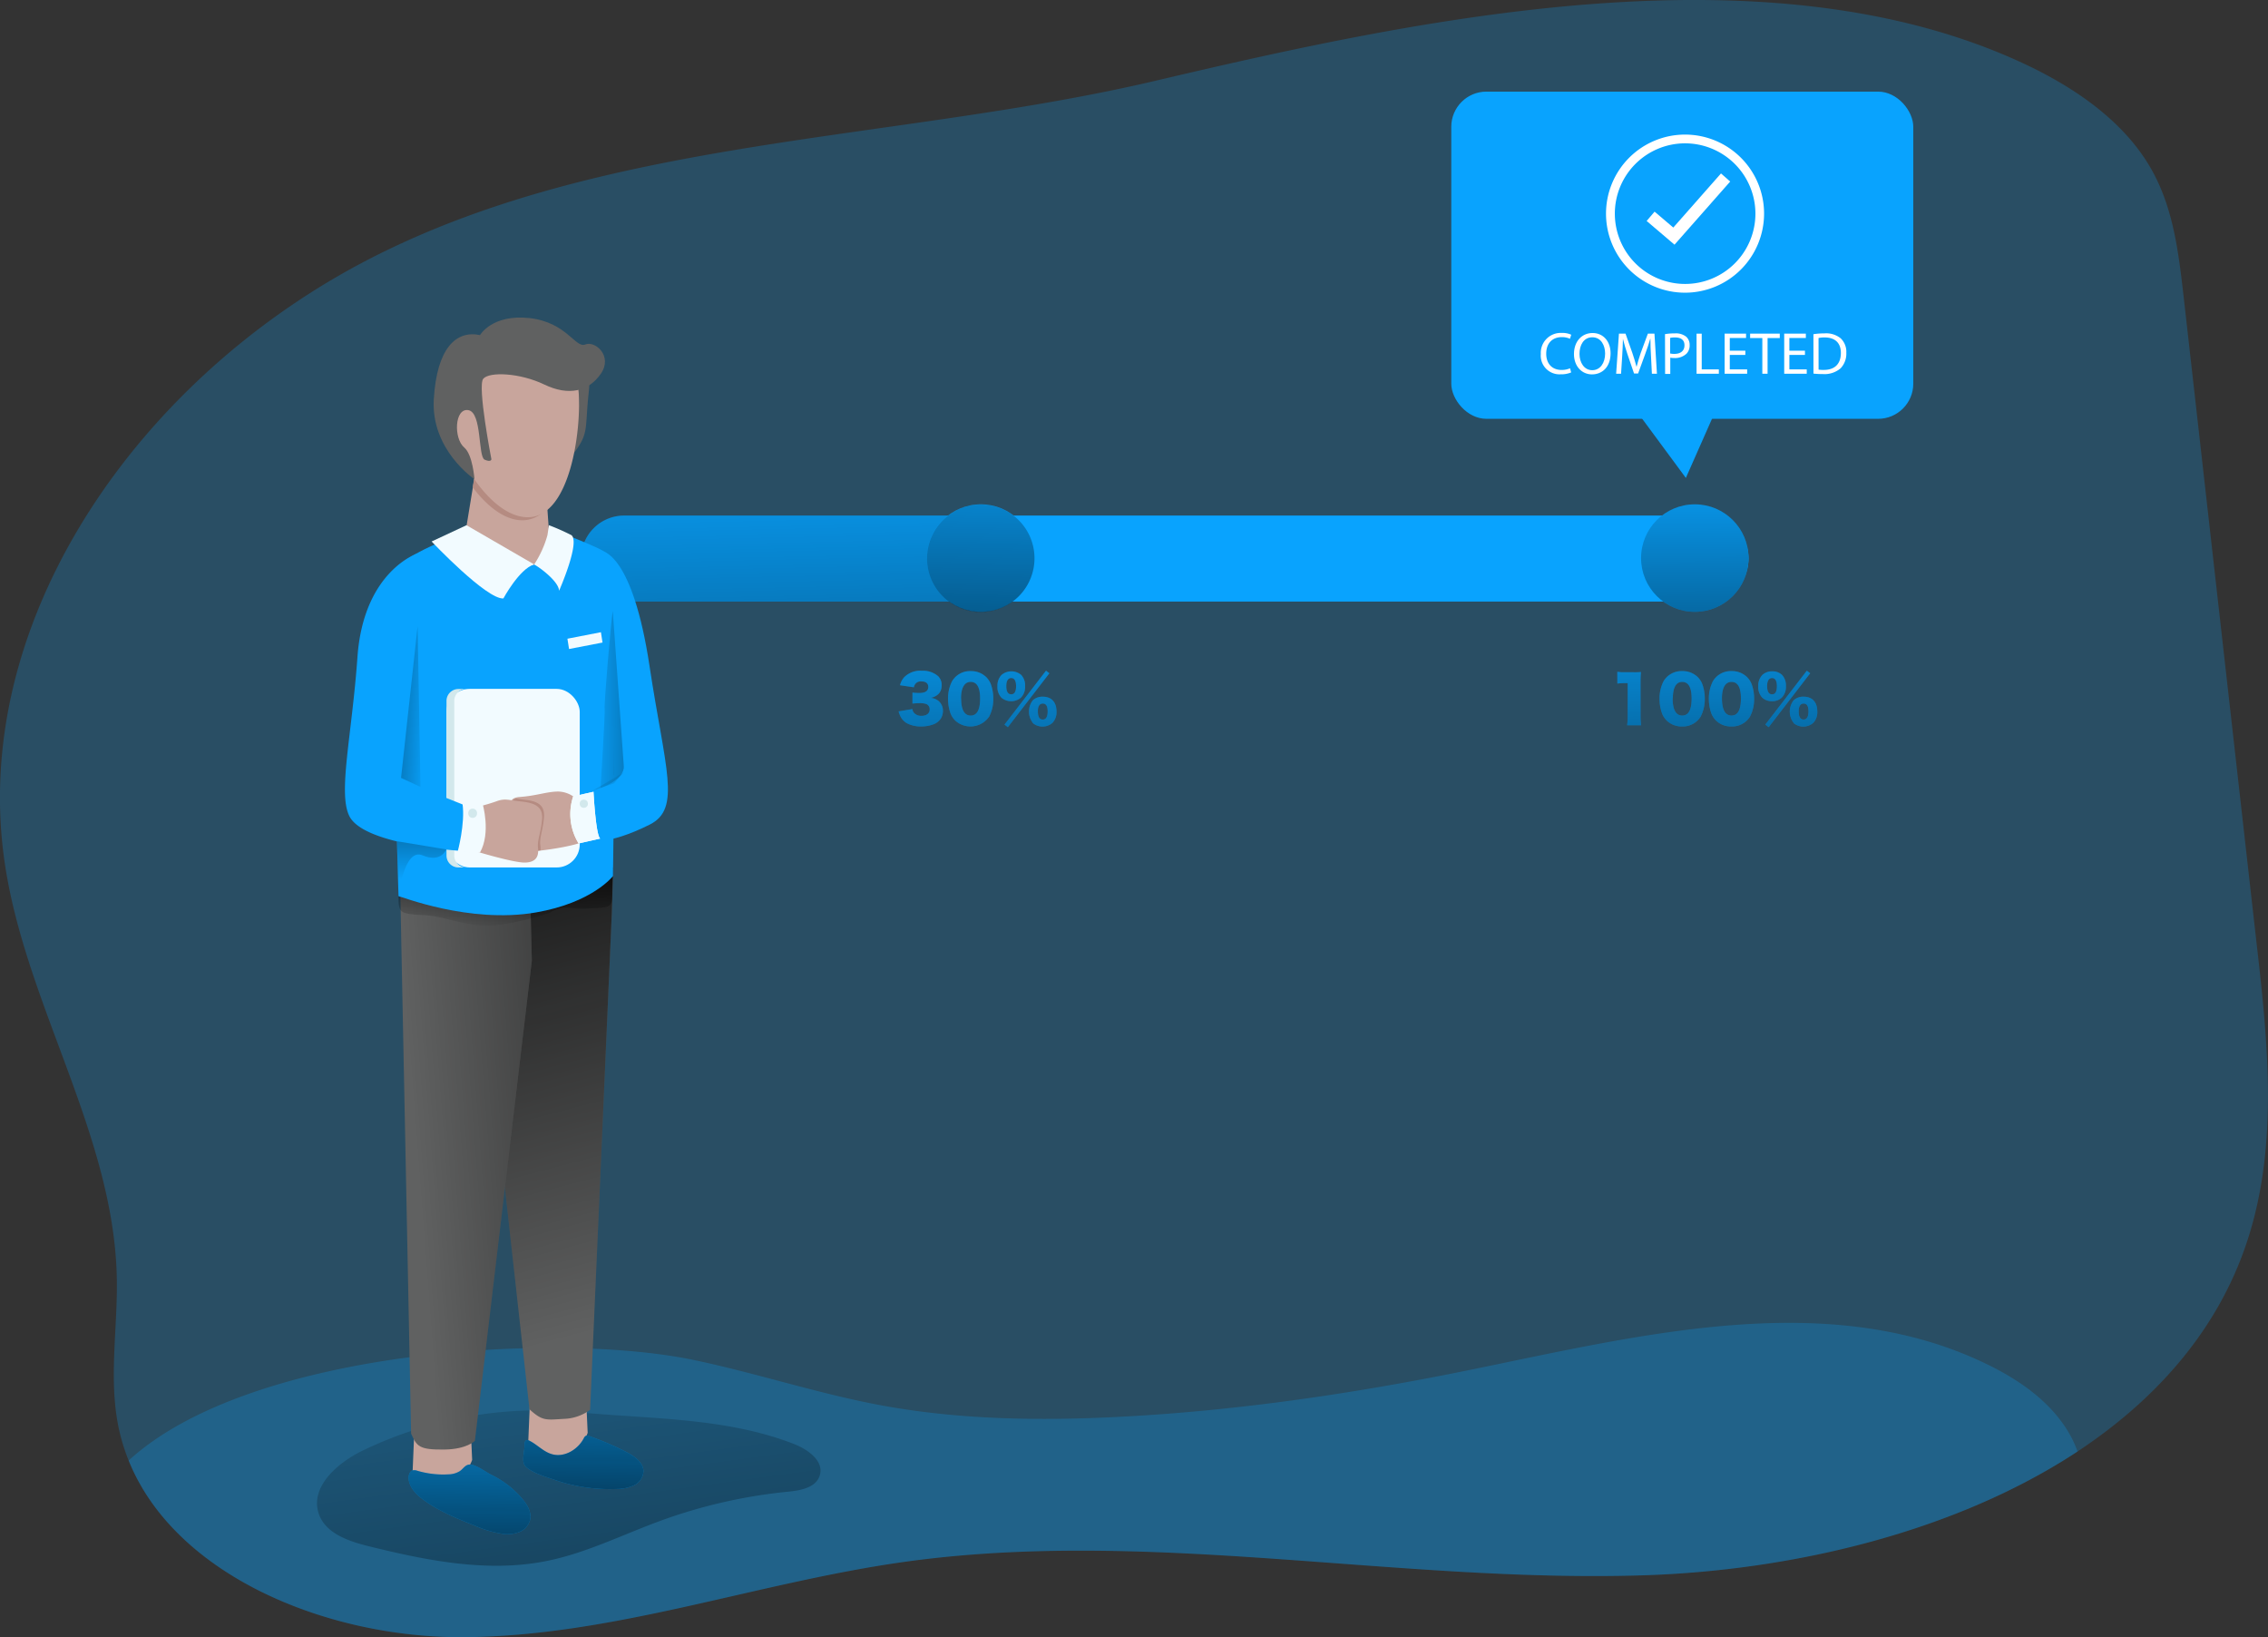 <svg id="Layer_1" data-name="Layer 1" xmlns="http://www.w3.org/2000/svg" xmlns:xlink="http://www.w3.org/1999/xlink" viewBox="0 0 557.59 402.4"><rect x="0" y="0" width="557.59" height="402.4" fill="#333333" stroke="none"/><defs><linearGradient id="linear-gradient" x1="134.99" y1="350.47" x2="172.29" y2="624.01" gradientUnits="userSpaceOnUse"><stop offset="0" stop-color="#010101" stop-opacity="0"/><stop offset="0.95" stop-color="#010101"/></linearGradient><linearGradient id="linear-gradient-2" x1="416.58" y1="111.75" x2="417.02" y2="227.97" xlink:href="#linear-gradient"/><linearGradient id="linear-gradient-3" x1="402.56" y1="180.28" x2="405.95" y2="311.4" xlink:href="#linear-gradient"/><linearGradient id="linear-gradient-4" x1="415.45" y1="179.94" x2="418.84" y2="311.06" xlink:href="#linear-gradient"/><linearGradient id="linear-gradient-5" x1="427.57" y1="179.63" x2="430.96" y2="310.75" xlink:href="#linear-gradient"/><linearGradient id="linear-gradient-6" x1="441.41" y1="179.27" x2="444.8" y2="310.39" xlink:href="#linear-gradient"/><linearGradient id="linear-gradient-7" x1="228.39" y1="184.78" x2="231.78" y2="315.9" xlink:href="#linear-gradient"/><linearGradient id="linear-gradient-8" x1="240.64" y1="184.46" x2="244.04" y2="315.59" xlink:href="#linear-gradient"/><linearGradient id="linear-gradient-9" x1="254.49" y1="184.11" x2="257.88" y2="315.23" xlink:href="#linear-gradient"/><linearGradient id="linear-gradient-10" x1="190.12" y1="145.64" x2="194.05" y2="329.52" xlink:href="#linear-gradient"/><linearGradient id="linear-gradient-11" x1="244.61" y1="141.11" x2="242.07" y2="264.04" xlink:href="#linear-gradient"/><linearGradient id="linear-gradient-12" x1="155.07" y1="366.52" x2="112.68" y2="206.01" xlink:href="#linear-gradient"/><linearGradient id="linear-gradient-13" x1="105.16" y1="327.34" x2="215.93" y2="318.86" xlink:href="#linear-gradient"/><linearGradient id="linear-gradient-14" x1="126.88" y1="269.05" x2="127.31" y2="243.4" xlink:href="#linear-gradient"/><linearGradient id="linear-gradient-15" x1="147.43" y1="212.52" x2="187.27" y2="212.38" xlink:href="#linear-gradient"/><linearGradient id="linear-gradient-16" x1="106" y1="173.85" x2="76.54" y2="172.15" xlink:href="#linear-gradient"/><linearGradient id="linear-gradient-17" x1="106.41" y1="256.86" x2="106.41" y2="216.79" xlink:href="#linear-gradient"/><linearGradient id="linear-gradient-18" x1="148.79" y1="187.62" x2="159.6" y2="249.72" xlink:href="#linear-gradient"/><linearGradient id="linear-gradient-19" x1="118.69" y1="371.2" x2="117.42" y2="456.83" xlink:href="#linear-gradient"/><linearGradient id="linear-gradient-20" x1="146.8" y1="358.97" x2="145.53" y2="444.59" xlink:href="#linear-gradient"/></defs><title>Complete task 2</title><path d="M554.42,347.92c-7.44,20.68-22.16,37-40.92,49.41-29.78,19.63-69.73,29.29-106.95,30.44-60.73,1.86-121.82-11.74-181.89-3.25-36.31,5.14-71.45,18.27-108.16,18.45-33.54.15-70.78-15.23-82.14-43.42a47.42,47.42,0,0,1-2.52-8.34c-2.44-12-.12-24.44-.4-36.73C30.69,319.82,9.58,288.33,4.1,254c-9.51-59.37,31.35-119,87.56-148.8C150.5,74.1,222.25,75.57,286.77,60.43c65.22-15.36,151-33.72,214-4,12.7,6,24.66,14.43,31.13,26.2,5.21,9.45,6.47,20.29,7.68,30.86q8.94,79.26,17.88,158.47C560.38,297.36,563.15,323.68,554.42,347.92Z" transform="translate(-2.73 -40.57)" fill="#09a3fe" opacity="0.24" style="isolation:isolate"/><path d="M513.5,397.33c-29.78,19.63-69.73,29.29-106.95,30.44-60.73,1.86-121.82-11.74-181.89-3.25-36.31,5.14-71.45,18.27-108.16,18.45-33.54.15-70.78-15.23-82.14-43.42,29.81-27.36,105.27-31.73,138.87-24.72,15.33,3.2,30.23,8.16,45.62,11.06,19.42,3.64,39.35,3.94,59.1,2.92,28.88-1.48,57.57-5.7,85.91-11.48,42.54-8.67,88.67-20.44,127.63-1.32,7.44,3.64,14.51,8.52,19.06,15.42A28.3,28.3,0,0,1,513.5,397.33Z" transform="translate(-2.73 -40.57)" fill="#09a3fe" opacity="0.24" style="isolation:isolate"/><path d="M92,397.06c-6.27,3-13.16,9-10.89,15.6,1.65,4.8,7.29,6.72,12.21,7.94,14.38,3.56,29.39,6.57,43.91,3.62,9.59-1.94,18.45-6.39,27.64-9.77a128,128,0,0,1,31.61-7.24c3.09-.3,6.88-1,7.79-4,1.1-3.53-2.92-6.4-6.36-7.73-16.95-6.59-35.5-6.09-53.29-7.82A99.77,99.77,0,0,0,92,397.06Z" transform="translate(-2.73 -40.57)" fill="url(#linear-gradient)"/><path d="M432.6,177.86A10.6,10.6,0,0,1,422,188.43H156.16a10.59,10.59,0,0,1-10.57-10.57,10.58,10.58,0,0,1,10.57-10.57H422A10.57,10.57,0,0,1,432.6,177.86Z" transform="translate(-2.73 -40.57)" fill="#09a3fe"/><circle cx="241.14" cy="137.17" r="13.21" fill="#09a3fe"/><circle cx="416.67" cy="137.17" r="13.21" fill="#09a3fe"/><circle cx="416.67" cy="137.17" r="13.21" fill="url(#linear-gradient-2)"/><rect x="356.8" y="22.52" width="113.58" height="80.42" rx="8.64" fill="#09a3fe"/><polygon points="400.82 98.98 414.47 117.47 422.84 98.54 400.82 98.98" fill="#09a3fe"/><path d="M417,112.51a19.43,19.43,0,1,1,19.43-19.43A19.45,19.45,0,0,1,417,112.51Zm0-36.71A17.28,17.28,0,1,0,434.3,93.08,17.3,17.3,0,0,0,417,75.8Z" transform="translate(-2.73 -40.57)" fill="#fff"/><polygon points="411.68 60.14 404.83 54.31 406.78 52.02 411.38 55.93 423.11 42.63 425.37 44.62 411.68 60.14" fill="#fff"/><path d="M389,132.11a6.36,6.36,0,0,1-2.6.46,4.6,4.6,0,0,1-4.86-5,4.9,4.9,0,0,1,5.14-5.17,5.22,5.22,0,0,1,2.34.44l-.31,1a4.69,4.69,0,0,0-2-.41c-2.3,0-3.84,1.48-3.84,4.07,0,2.41,1.39,4,3.79,4a5.22,5.22,0,0,0,2.07-.41Z" transform="translate(-2.73 -40.57)" fill="#fff"/><path d="M398.69,127.4c0,3.39-2.06,5.19-4.57,5.19s-4.43-2-4.43-5c0-3.13,1.95-5.17,4.58-5.17S398.69,124.48,398.69,127.4Zm-7.64.16c0,2.11,1.14,4,3.14,4s3.16-1.86,3.16-4.09c0-2-1-4-3.14-4S391.05,125.4,391.05,127.56Z" transform="translate(-2.73 -40.57)" fill="#fff"/><path d="M408.63,128.1c-.07-1.37-.16-3-.14-4.25h-.05c-.33,1.15-.74,2.38-1.24,3.74l-1.74,4.78h-1l-1.6-4.69c-.46-1.39-.86-2.66-1.13-3.83h0c0,1.23-.11,2.88-.19,4.35l-.27,4.23h-1.21l.69-9.85h1.62l1.68,4.76c.41,1.21.74,2.3,1,3.32h.05c.25-1,.59-2.08,1-3.32l1.76-4.76h1.62l.61,9.85h-1.24Z" transform="translate(-2.73 -40.57)" fill="#fff"/><path d="M412.07,122.7a13.84,13.84,0,0,1,2.44-.19,4.09,4.09,0,0,1,2.76.81,2.66,2.66,0,0,1,.86,2.06,2.88,2.88,0,0,1-.76,2.11,4.1,4.1,0,0,1-3,1.08,4.5,4.5,0,0,1-1-.09v4h-1.27Zm1.27,4.75a4.45,4.45,0,0,0,1.05.1c1.53,0,2.47-.75,2.47-2.11s-.92-1.93-2.32-1.93a5.12,5.12,0,0,0-1.2.11Z" transform="translate(-2.73 -40.57)" fill="#fff"/><path d="M419.83,122.58h1.27v8.78h4.21v1.07h-5.48Z" transform="translate(-2.73 -40.57)" fill="#fff"/><path d="M431.82,127.81H428v3.55h4.27v1.07h-5.54v-9.85H432v1.07H428v3.11h3.83Z" transform="translate(-2.73 -40.57)" fill="#fff"/><path d="M436,123.66h-3v-1.08h7.29v1.08h-3v8.77H436Z" transform="translate(-2.73 -40.57)" fill="#fff"/><path d="M446.48,127.81h-3.83v3.55h4.27v1.07h-5.54v-9.85h5.32v1.07h-4.05v3.11h3.83Z" transform="translate(-2.73 -40.57)" fill="#fff"/><path d="M448.56,122.71a18,18,0,0,1,2.71-.2,5.68,5.68,0,0,1,4,1.22,4.58,4.58,0,0,1,1.38,3.54,5.21,5.21,0,0,1-1.41,3.83,6.07,6.07,0,0,1-4.36,1.41,21.67,21.67,0,0,1-2.31-.11Zm1.27,8.71a8,8,0,0,0,1.29.07c2.72,0,4.19-1.52,4.19-4.18,0-2.32-1.3-3.8-4-3.8a6.74,6.74,0,0,0-1.49.14Z" transform="translate(-2.73 -40.57)" fill="#fff"/><path d="M400.35,205.69a10.54,10.54,0,0,0,1.88.11h2a16.23,16.23,0,0,0,1.94-.06,23.73,23.73,0,0,0-.11,2.52v8.21a16.94,16.94,0,0,0,.13,2.36h-3.42a18.52,18.52,0,0,0,.13-2.36v-8h-.63a16.21,16.21,0,0,0-1.91.11Z" transform="translate(-2.73 -40.57)" fill="#09a3fe"/><path d="M412.49,217.66a4.82,4.82,0,0,1-1.14-1.74,10.34,10.34,0,0,1-.62-3.59,9.25,9.25,0,0,1,1-4.34,5.12,5.12,0,0,1,4.56-2.47,5.34,5.34,0,0,1,3.81,1.45,5,5,0,0,1,1.14,1.74,10.37,10.37,0,0,1,.61,3.61,9.3,9.3,0,0,1-1,4.35,5.13,5.13,0,0,1-4.58,2.45A5.2,5.2,0,0,1,412.49,217.66Zm1.46-5.45c0,2.8.8,4.24,2.35,4.24s2.32-1.41,2.32-4.2-.82-4.08-2.34-4.08S414,209.65,414,212.21Z" transform="translate(-2.73 -40.57)" fill="#09a3fe"/><path d="M424.61,217.66a5.09,5.09,0,0,1-1.14-1.74,10.57,10.57,0,0,1-.61-3.59,9.13,9.13,0,0,1,1-4.34,5.1,5.1,0,0,1,4.56-2.47,5.3,5.3,0,0,1,3.8,1.45,5.07,5.07,0,0,1,1.15,1.74,10.37,10.37,0,0,1,.61,3.61,9.17,9.17,0,0,1-1,4.35,5.12,5.12,0,0,1-4.57,2.45A5.2,5.2,0,0,1,424.61,217.66Zm1.46-5.45c0,2.8.8,4.24,2.35,4.24s2.32-1.41,2.32-4.2-.81-4.08-2.33-4.08S426.07,209.65,426.07,212.21Z" transform="translate(-2.73 -40.57)" fill="#09a3fe"/><path d="M435.94,212a3.76,3.76,0,0,1-.94-2.75,3.81,3.81,0,0,1,1-2.78,3.41,3.41,0,0,1,2.43-.89,3.36,3.36,0,0,1,2.43.89,3.81,3.81,0,0,1,.94,2.76,3.77,3.77,0,0,1-1,2.79,3.36,3.36,0,0,1-2.41.89A3.4,3.4,0,0,1,435.94,212Zm11-6.58.83.63-10.21,13.25-.82-.63Zm-9.76,3.81c0,1.31.41,2,1.21,2s1.19-.67,1.19-2-.41-2-1.19-2S437.18,207.91,437.18,209.2Zm6.52,9a4.5,4.5,0,0,1,0-5.53,3.4,3.4,0,0,1,2.44-.89c2.13,0,3.37,1.34,3.37,3.65a3.8,3.8,0,0,1-1,2.79,3.74,3.74,0,0,1-4.87,0Zm1.24-2.8c0,1.34.4,2,1.2,2s1.21-.67,1.21-2-.41-1.93-1.19-1.93S444.94,214.12,444.94,215.39Z" transform="translate(-2.73 -40.57)" fill="#09a3fe"/><path d="M227.05,214.85a1.73,1.73,0,0,0,.44,1,2.44,2.44,0,0,0,1.8.67c1.23,0,2-.61,2-1.57a1.35,1.35,0,0,0-.84-1.34,4.39,4.39,0,0,0-1.46-.21,18,18,0,0,0-1.93.1v-2.7a14.38,14.38,0,0,0,1.66.1c1.49,0,2.23-.5,2.23-1.51,0-.84-.6-1.33-1.63-1.33a1.68,1.68,0,0,0-1.91,1.44L224,209a4.5,4.5,0,0,1,1.05-2,5.59,5.59,0,0,1,4.31-1.57,5.7,5.7,0,0,1,4,1.33,3,3,0,0,1,.88,2.23c0,1.66-.89,2.69-2.69,3.11a3.61,3.61,0,0,1,2,.83,3.12,3.12,0,0,1,1,2.32,3.5,3.5,0,0,1-.63,2.09,3.81,3.81,0,0,1-1.47,1.17,8.35,8.35,0,0,1-3.26.61,7.18,7.18,0,0,1-3.65-.87,4.24,4.24,0,0,1-1.61-2,4.73,4.73,0,0,1-.27-.83Z" transform="translate(-2.73 -40.57)" fill="#09a3fe"/><path d="M237.57,217.66a5,5,0,0,1-1.15-1.74,10.57,10.57,0,0,1-.61-3.59,9.13,9.13,0,0,1,1-4.34,5.1,5.1,0,0,1,4.56-2.47,5.3,5.3,0,0,1,3.8,1.45,5.07,5.07,0,0,1,1.15,1.74,10.37,10.37,0,0,1,.61,3.61,9.17,9.17,0,0,1-1,4.35,5.56,5.56,0,0,1-8.36,1Zm1.45-5.45c0,2.8.8,4.24,2.35,4.24s2.32-1.41,2.32-4.2-.81-4.08-2.33-4.08S239,209.65,239,212.21Z" transform="translate(-2.73 -40.57)" fill="#09a3fe"/><path d="M248.89,212a3.76,3.76,0,0,1-.94-2.75,3.81,3.81,0,0,1,1-2.78,3.76,3.76,0,0,1,4.86,0,3.81,3.81,0,0,1,.94,2.76,3.77,3.77,0,0,1-1,2.79,3.73,3.73,0,0,1-4.86,0Zm11-6.58.83.63-10.21,13.25-.82-.63Zm-9.76,3.81c0,1.31.41,2,1.21,2s1.19-.67,1.19-2-.41-2-1.19-2S250.13,207.91,250.13,209.2Zm6.52,9a4.52,4.52,0,0,1,0-5.53,3.44,3.44,0,0,1,2.45-.89c2.13,0,3.37,1.34,3.37,3.65a3.8,3.8,0,0,1-1,2.79,3.74,3.74,0,0,1-4.87,0Zm1.24-2.8c0,1.34.4,2,1.2,2s1.21-.67,1.21-2-.41-1.93-1.19-1.93S257.89,214.12,257.89,215.39Z" transform="translate(-2.73 -40.57)" fill="#09a3fe"/><path d="M400.35,205.69a10.54,10.54,0,0,0,1.88.11h2a16.23,16.23,0,0,0,1.94-.06,23.73,23.73,0,0,0-.11,2.52v8.21a16.94,16.94,0,0,0,.13,2.36h-3.42a18.52,18.52,0,0,0,.13-2.36v-8h-.63a16.21,16.21,0,0,0-1.91.11Z" transform="translate(-2.73 -40.57)" fill="url(#linear-gradient-3)"/><path d="M412.49,217.66a4.82,4.82,0,0,1-1.14-1.74,10.34,10.34,0,0,1-.62-3.59,9.25,9.25,0,0,1,1-4.34,5.12,5.12,0,0,1,4.56-2.47,5.34,5.34,0,0,1,3.81,1.45,5,5,0,0,1,1.14,1.74,10.37,10.37,0,0,1,.61,3.61,9.3,9.3,0,0,1-1,4.35,5.13,5.13,0,0,1-4.58,2.45A5.2,5.2,0,0,1,412.49,217.66Zm1.46-5.45c0,2.8.8,4.24,2.35,4.24s2.32-1.41,2.32-4.2-.82-4.08-2.34-4.08S414,209.65,414,212.21Z" transform="translate(-2.73 -40.57)" fill="url(#linear-gradient-4)"/><path d="M424.61,217.66a5.09,5.09,0,0,1-1.14-1.74,10.57,10.57,0,0,1-.61-3.59,9.13,9.13,0,0,1,1-4.34,5.1,5.1,0,0,1,4.56-2.47,5.3,5.3,0,0,1,3.8,1.45,5.07,5.07,0,0,1,1.15,1.74,10.37,10.37,0,0,1,.61,3.61,9.17,9.17,0,0,1-1,4.35,5.12,5.12,0,0,1-4.57,2.45A5.2,5.2,0,0,1,424.61,217.66Zm1.46-5.45c0,2.8.8,4.24,2.35,4.24s2.32-1.41,2.32-4.2-.81-4.08-2.33-4.08S426.07,209.65,426.07,212.21Z" transform="translate(-2.73 -40.57)" fill="url(#linear-gradient-5)"/><path d="M435.94,212a3.76,3.76,0,0,1-.94-2.75,3.81,3.81,0,0,1,1-2.78,3.41,3.41,0,0,1,2.43-.89,3.36,3.36,0,0,1,2.43.89,3.81,3.81,0,0,1,.94,2.76,3.77,3.77,0,0,1-1,2.79,3.36,3.36,0,0,1-2.41.89A3.4,3.4,0,0,1,435.94,212Zm11-6.58.83.63-10.21,13.25-.82-.63Zm-9.76,3.81c0,1.31.41,2,1.21,2s1.19-.67,1.19-2-.41-2-1.19-2S437.18,207.91,437.18,209.2Zm6.52,9a4.5,4.5,0,0,1,0-5.53,3.4,3.4,0,0,1,2.44-.89c2.13,0,3.37,1.34,3.37,3.65a3.8,3.8,0,0,1-1,2.79,3.74,3.74,0,0,1-4.87,0Zm1.24-2.8c0,1.34.4,2,1.2,2s1.21-.67,1.21-2-.41-1.93-1.19-1.93S444.94,214.12,444.94,215.39Z" transform="translate(-2.73 -40.57)" fill="url(#linear-gradient-6)"/><path d="M227.05,214.85a1.73,1.73,0,0,0,.44,1,2.44,2.44,0,0,0,1.8.67c1.23,0,2-.61,2-1.57a1.35,1.35,0,0,0-.84-1.34,4.39,4.39,0,0,0-1.46-.21,18,18,0,0,0-1.93.1v-2.7a14.38,14.38,0,0,0,1.66.1c1.49,0,2.23-.5,2.23-1.51,0-.84-.6-1.33-1.63-1.33a1.68,1.68,0,0,0-1.91,1.44L224,209a4.5,4.5,0,0,1,1.05-2,5.59,5.59,0,0,1,4.31-1.57,5.7,5.7,0,0,1,4,1.33,3,3,0,0,1,.88,2.23c0,1.66-.89,2.69-2.69,3.11a3.61,3.61,0,0,1,2,.83,3.12,3.12,0,0,1,1,2.32,3.5,3.5,0,0,1-.63,2.09,3.81,3.81,0,0,1-1.47,1.17,8.35,8.35,0,0,1-3.26.61,7.18,7.18,0,0,1-3.65-.87,4.24,4.24,0,0,1-1.61-2,4.73,4.73,0,0,1-.27-.83Z" transform="translate(-2.73 -40.57)" fill="url(#linear-gradient-7)"/><path d="M237.57,217.66a5,5,0,0,1-1.15-1.74,10.57,10.57,0,0,1-.61-3.59,9.13,9.13,0,0,1,1-4.34,5.1,5.1,0,0,1,4.56-2.47,5.3,5.3,0,0,1,3.8,1.45,5.07,5.07,0,0,1,1.15,1.74,10.37,10.37,0,0,1,.61,3.61,9.17,9.17,0,0,1-1,4.35,5.56,5.56,0,0,1-8.36,1Zm1.45-5.45c0,2.8.8,4.24,2.35,4.24s2.32-1.41,2.32-4.2-.81-4.08-2.33-4.08S239,209.65,239,212.21Z" transform="translate(-2.73 -40.57)" fill="url(#linear-gradient-8)"/><path d="M248.89,212a3.76,3.76,0,0,1-.94-2.75,3.81,3.81,0,0,1,1-2.78,3.76,3.76,0,0,1,4.86,0,3.81,3.81,0,0,1,.94,2.76,3.77,3.77,0,0,1-1,2.79,3.73,3.73,0,0,1-4.86,0Zm11-6.58.83.63-10.21,13.25-.82-.63Zm-9.76,3.81c0,1.31.41,2,1.21,2s1.19-.67,1.19-2-.41-2-1.19-2S250.13,207.91,250.13,209.2Zm6.52,9a4.52,4.52,0,0,1,0-5.53,3.44,3.44,0,0,1,2.45-.89c2.13,0,3.37,1.34,3.37,3.65a3.8,3.8,0,0,1-1,2.79,3.74,3.74,0,0,1-4.87,0Zm1.24-2.8c0,1.34.4,2,1.2,2s1.21-.67,1.21-2-.41-1.93-1.19-1.93S257.89,214.12,257.89,215.39Z" transform="translate(-2.73 -40.57)" fill="url(#linear-gradient-9)"/><path d="M236.13,188.43h-80a10.59,10.59,0,0,1-10.57-10.57,10.58,10.58,0,0,1,10.57-10.57H235.8a13.17,13.17,0,0,0,.33,21.14Z" transform="translate(-2.73 -40.57)" fill="url(#linear-gradient-10)"/><path d="M257.06,177.74A13.21,13.21,0,0,1,243.87,191a13.05,13.05,0,0,1-7.74-2.52,13.17,13.17,0,0,1-.33-21.14,13,13,0,0,1,8.07-2.77A13.21,13.21,0,0,1,257.06,177.74Z" transform="translate(-2.73 -40.57)" fill="url(#linear-gradient-11)"/><path d="M146.88,385.45l.33,7.3a9.74,9.74,0,0,1-6.51,6,9.43,9.43,0,0,1-8.19-1.69l.52-12.22" transform="translate(-2.73 -40.57)" fill="#c8a59c"/><path d="M118.48,392.11l.33,7.3a9.73,9.73,0,0,1-6.51,6,9.41,9.41,0,0,1-8.19-1.68l.51-12.23" transform="translate(-2.73 -40.57)" fill="#c8a59c"/><path d="M153.14,265.09l-5.33,122a11.43,11.43,0,0,1-6.41,2.22c-4.47.26-5.28.58-8.5-2.35L118.8,259.78l34.62-3.9Z" transform="translate(-2.73 -40.57)" fill="#606161"/><path d="M153.14,265.09l-5.33,122a11.43,11.43,0,0,1-6.41,2.22c-4.47.26-5.28.58-8.5-2.35L118.8,259.78l34.62-3.9Z" transform="translate(-2.73 -40.57)" fill="url(#linear-gradient-12)"/><path d="M133.48,276.71l-14,118s-2,2.07-7.48,2.14c-6.24.08-6.8-.77-8.2-3.92L101.1,257.59l32.05,5.46Z" transform="translate(-2.73 -40.57)" fill="#606161"/><path d="M133.48,276.71l-14,118s-2,2.07-7.48,2.14c-6.24.08-6.8-.77-8.2-3.92L101.1,257.59l32.05,5.46Z" transform="translate(-2.73 -40.57)" fill="url(#linear-gradient-13)"/><path d="M137.88,264.92a73.33,73.33,0,0,1-13.46,3.15c-6,.62-12.41-2.31-17.19-2.55-6.35-.33-6.52-.53-6.52-4.67,0-2.08,52.74-7.07,52.74-7.07s-.24,3.81-.23,7.33c0,2.65-1.13,2.5-5.93,2.77S141.61,262.7,137.88,264.92Z" transform="translate(-2.73 -40.57)" fill="url(#linear-gradient-14)"/><path d="M117.07,171.78s-8.85,2.29-15.16,6.89c-3.9,2.84-1.2,82.18-1.2,82.18.38-.06,17.33,6.81,33.72,4,14-2.4,19-8.95,19-8.95s1.26-76.13-1.45-79.26c-1.22-1.4-14.49-6.3-14.49-6.3S131.68,179,117.07,171.78Z" transform="translate(-2.73 -40.57)" fill="#09a3fe"/><rect x="109.77" y="169.32" width="32.76" height="43.89" rx="5.67" fill="#f2fbff"/><path d="M114.41,250.85v-38a2.93,2.93,0,0,1,2.93-2.93h-1.91a2.93,2.93,0,0,0-2.93,2.93v38a2.93,2.93,0,0,0,2.93,2.93h1.91A2.93,2.93,0,0,1,114.41,250.85Z" transform="translate(-2.73 -40.57)" fill="#d2e8ec"/><path d="M145,137a21.07,21.07,0,0,0-1.52-6.74h0s5-2.56,4,6.64.11,10-3.63,15l-.81-2C144,145.18,145.39,142.88,145,137Z" transform="translate(-2.73 -40.57)" fill="#606161"/><path d="M120,154.15l-2.89,17.63s6.48,9.49,14.67,8.08,6.16-5.25,6.16-5.25l-1.06-14.89S129.44,161,120,154.15Z" transform="translate(-2.73 -40.57)" fill="#c8a59c"/><path d="M118.94,160.34l1-6.19c9.48,6.88,14.38,3.95,14.38,3.95l2.29,8a7.67,7.67,0,0,1-4.87,2.33C127.22,168.77,122.63,165.22,118.94,160.34Z" transform="translate(-2.73 -40.57)" fill="#b58b81"/><path d="M117.41,169.66l-8.57,4s13.53,14.29,17.65,14c0,0,3.89-7.23,7.55-8.37Z" transform="translate(-2.73 -40.57)" fill="#f2fbff"/><path d="M151,176.13s7.29.81,11.41,28.1c3.82,25.27,7.88,35.06.09,39-10.77,5.41-15.26,3.91-15.26,3.91s-3.69-7.53-1.57-12.66c0,0,2.69-1,7.9-3.39l-.16-19.3S141,172.25,151,176.13Z" transform="translate(-2.73 -40.57)" fill="#09a3fe"/><path d="M137.32,172.11a25.53,25.53,0,0,1-3.28,7.22c.8.31,6.05,4,6.14,6.45,0,0,5.21-11.8,3.06-13.66a54.91,54.91,0,0,0-5.55-2.46Z" transform="translate(-2.73 -40.57)" fill="#f2fbff"/><path d="M105.4,176.58s-13.28,4.29-14.79,25.49c-1.36,19.27-4.82,33.35-2,39.07,3.66,7.46,29.26,8.7,29.26,8.7a27.35,27.35,0,0,0-.46-11.17l-14-5.59S105.63,179.89,105.4,176.58Z" transform="translate(-2.73 -40.57)" fill="#09a3fe"/><path d="M153.38,190.75l2.71,38.13c.24,3.34-5.71,5.37-5.71,5.37s1.17-18.61,1-19.5S152.9,193.48,153.38,190.75Z" transform="translate(-2.73 -40.57)" fill="url(#linear-gradient-15)"/><path d="M112.54,141.31c.7,9.79,10.73,27.07,20.51,26.37S145.66,146.75,145,137s-6.19-15.32-16-14.63A17.76,17.76,0,0,0,112.54,141.31Z" transform="translate(-2.73 -40.57)" fill="#c8a59c"/><path d="M120.74,122.93s3-5.19,12.15-4.18,11.31,7.49,13.73,6.49,6.84,2.83,3.83,7.19-7.9,5.54-13.91,2.65-13.5-3.19-15-1.42,2,19.78,2,19.78,0,.83-1.66.12-.61-11.59-4-12.18-3.69,6.93-1,9.2c2.08,1.76,2.5,7.78,2.5,7.78s-10.75-7.19-10-19.69S114.84,121.69,120.74,122.93Z" transform="translate(-2.73 -40.57)" fill="#606161"/><path d="M144.63,237.12a6.85,6.85,0,0,0-4.75-2c-2.86.05-5.27,1.05-9.4,1.34s-1.37,4.11-1.18,6.72-.41,5.84.47,6.61,15.68-1.12,17.22-2.89C147.71,246.08,147.22,238.6,144.63,237.12Z" transform="translate(-2.73 -40.57)" fill="#c8a59c"/><path d="M148.64,235.18s.56,10.74,1.65,11.5l-5.31,1.2a13.8,13.8,0,0,1-1.33-11.57Z" transform="translate(-2.73 -40.57)" fill="#f2fbff"/><circle cx="143.53" cy="197.55" r="1.01" fill="#d2e8ec"/><path d="M135.57,248.3c-.24-1.86.64-3.65.9-6.84s-1.8-4-4.82-4.33c-.82-.09-1.47-.2-2-.28-2.81.68-.57,4.09-.41,6.48s-.38,5.72.44,6.47c.34.31,2.92.17,5.92-.22A5,5,0,0,0,135.57,248.3Z" transform="translate(-2.73 -40.57)" fill="#b58b81"/><path d="M148.64,235.18s.56,10.74,1.65,11.5l-5.31,1.2a13.8,13.8,0,0,1-1.33-11.57Z" transform="translate(-2.73 -40.57)" fill="#f2fbff"/><circle cx="143.53" cy="197.55" r="1.01" fill="#d2e8ec"/><polygon points="102.67 153.94 98.6 191.2 103.38 193.41 102.67 153.94" fill="url(#linear-gradient-16)"/><path d="M112.45,249.35l-12.08-2,.34,13.46s1.33-11.93,5.9-10S112.45,249.35,112.45,249.35Z" transform="translate(-2.73 -40.57)" fill="url(#linear-gradient-17)"/><polygon points="153.47 189.75 145.66 194.37 150.97 192.51 153.47 189.75" fill="url(#linear-gradient-18)"/><path d="M137.43,157.58s-.27-.24-2.33-.1a30.28,30.28,0,0,1-7.25-.51c-1.58-.4-2.34-.16-2.19,2s1.84,4,6,4.22c4.65.25,6.6-1.5,7-3.59C138.87,158,138,157.54,137.43,157.58Z" transform="translate(-2.73 -40.57)" fill="#c8a59c"/><path d="M119.53,239a41.72,41.72,0,0,0,5.14-1.44c2.21-.83,2.9-.35,6.15,0s5.46,1.17,5.18,4.42-1.22,5.08-1,7-.35,3.53-3.18,3.6-12.33-2.83-12.33-2.83" transform="translate(-2.73 -40.57)" fill="#c8a59c"/><path d="M116.44,238.12h4.93s2.12,7.11-.64,12l-5.49-.2S117.13,243.05,116.44,238.12Z" transform="translate(-2.73 -40.57)" fill="#f2fbff"/><ellipse cx="116.2" cy="199.89" rx="1.08" ry="1.14" fill="#d2e8ec"/><polygon points="148.13 157.93 139.9 159.52 139.5 156.99 147.74 155.39 148.13 157.93" fill="#f2fbff"/><path d="M123.52,403.06a23.28,23.28,0,0,1,7.64,5.94c1.22,1.45,2.31,3.29,1.89,5.13a4.43,4.43,0,0,1-2.67,3,8,8,0,0,1-4.07.44,27.31,27.31,0,0,1-7-2.08c-4.34-1.72-8.71-3.53-12.47-6.29-1.78-1.31-3.52-3.05-3.67-5.26,0-.85.31-1.89,1.15-2a2.26,2.26,0,0,1,1.06.14,22.42,22.42,0,0,0,7.64.87,5.44,5.44,0,0,0,2.73-.78c.78-.49,1.31-1.53,2.3-1.62C119.51,400.33,122.2,402.42,123.52,403.06Z" transform="translate(-2.73 -40.57)" fill="#09a3fe"/><path d="M131.68,395.81c0-.5.06-1.15.55-1.26a1,1,0,0,1,.68.14c1.87.94,3.35,2.62,5.35,3.25,3.07,1,6.5-1,8-3.87a1.18,1.18,0,0,1,.53-.61,1.1,1.1,0,0,1,.81.09,70.82,70.82,0,0,1,9.74,4.24c1.74,1,3.58,2.44,3.59,4.43a4.1,4.1,0,0,1-2.36,3.44,10.3,10.3,0,0,1-4.26.89A41.5,41.5,0,0,1,139,404.27c-2.11-.74-5.32-1.64-7-3.22C130.79,399.84,131.73,397.45,131.68,395.81Z" transform="translate(-2.73 -40.57)" fill="#09a3fe"/><path d="M123.52,403.06a23.28,23.28,0,0,1,7.64,5.94c1.22,1.45,2.31,3.29,1.89,5.13a4.43,4.43,0,0,1-2.67,3,8,8,0,0,1-4.07.44,27.31,27.31,0,0,1-7-2.08c-4.34-1.72-8.71-3.53-12.47-6.29-1.78-1.31-3.52-3.05-3.67-5.26,0-.85.31-1.89,1.15-2a2.26,2.26,0,0,1,1.06.14,22.42,22.42,0,0,0,7.64.87,5.44,5.44,0,0,0,2.73-.78c.78-.49,1.31-1.53,2.3-1.62C119.51,400.33,122.2,402.42,123.52,403.06Z" transform="translate(-2.73 -40.57)" fill="url(#linear-gradient-19)"/><path d="M131.68,395.81c0-.5.06-1.15.55-1.26a1,1,0,0,1,.68.14c1.87.94,3.35,2.62,5.35,3.25,3.07,1,6.5-1,8-3.87a1.18,1.18,0,0,1,.53-.61,1.1,1.1,0,0,1,.81.09,70.82,70.82,0,0,1,9.74,4.24c1.74,1,3.58,2.44,3.59,4.43a4.1,4.1,0,0,1-2.36,3.44,10.3,10.3,0,0,1-4.26.89A41.5,41.5,0,0,1,139,404.27c-2.11-.74-5.32-1.64-7-3.22C130.79,399.84,131.73,397.45,131.68,395.81Z" transform="translate(-2.73 -40.57)" fill="url(#linear-gradient-20)"/></svg>
